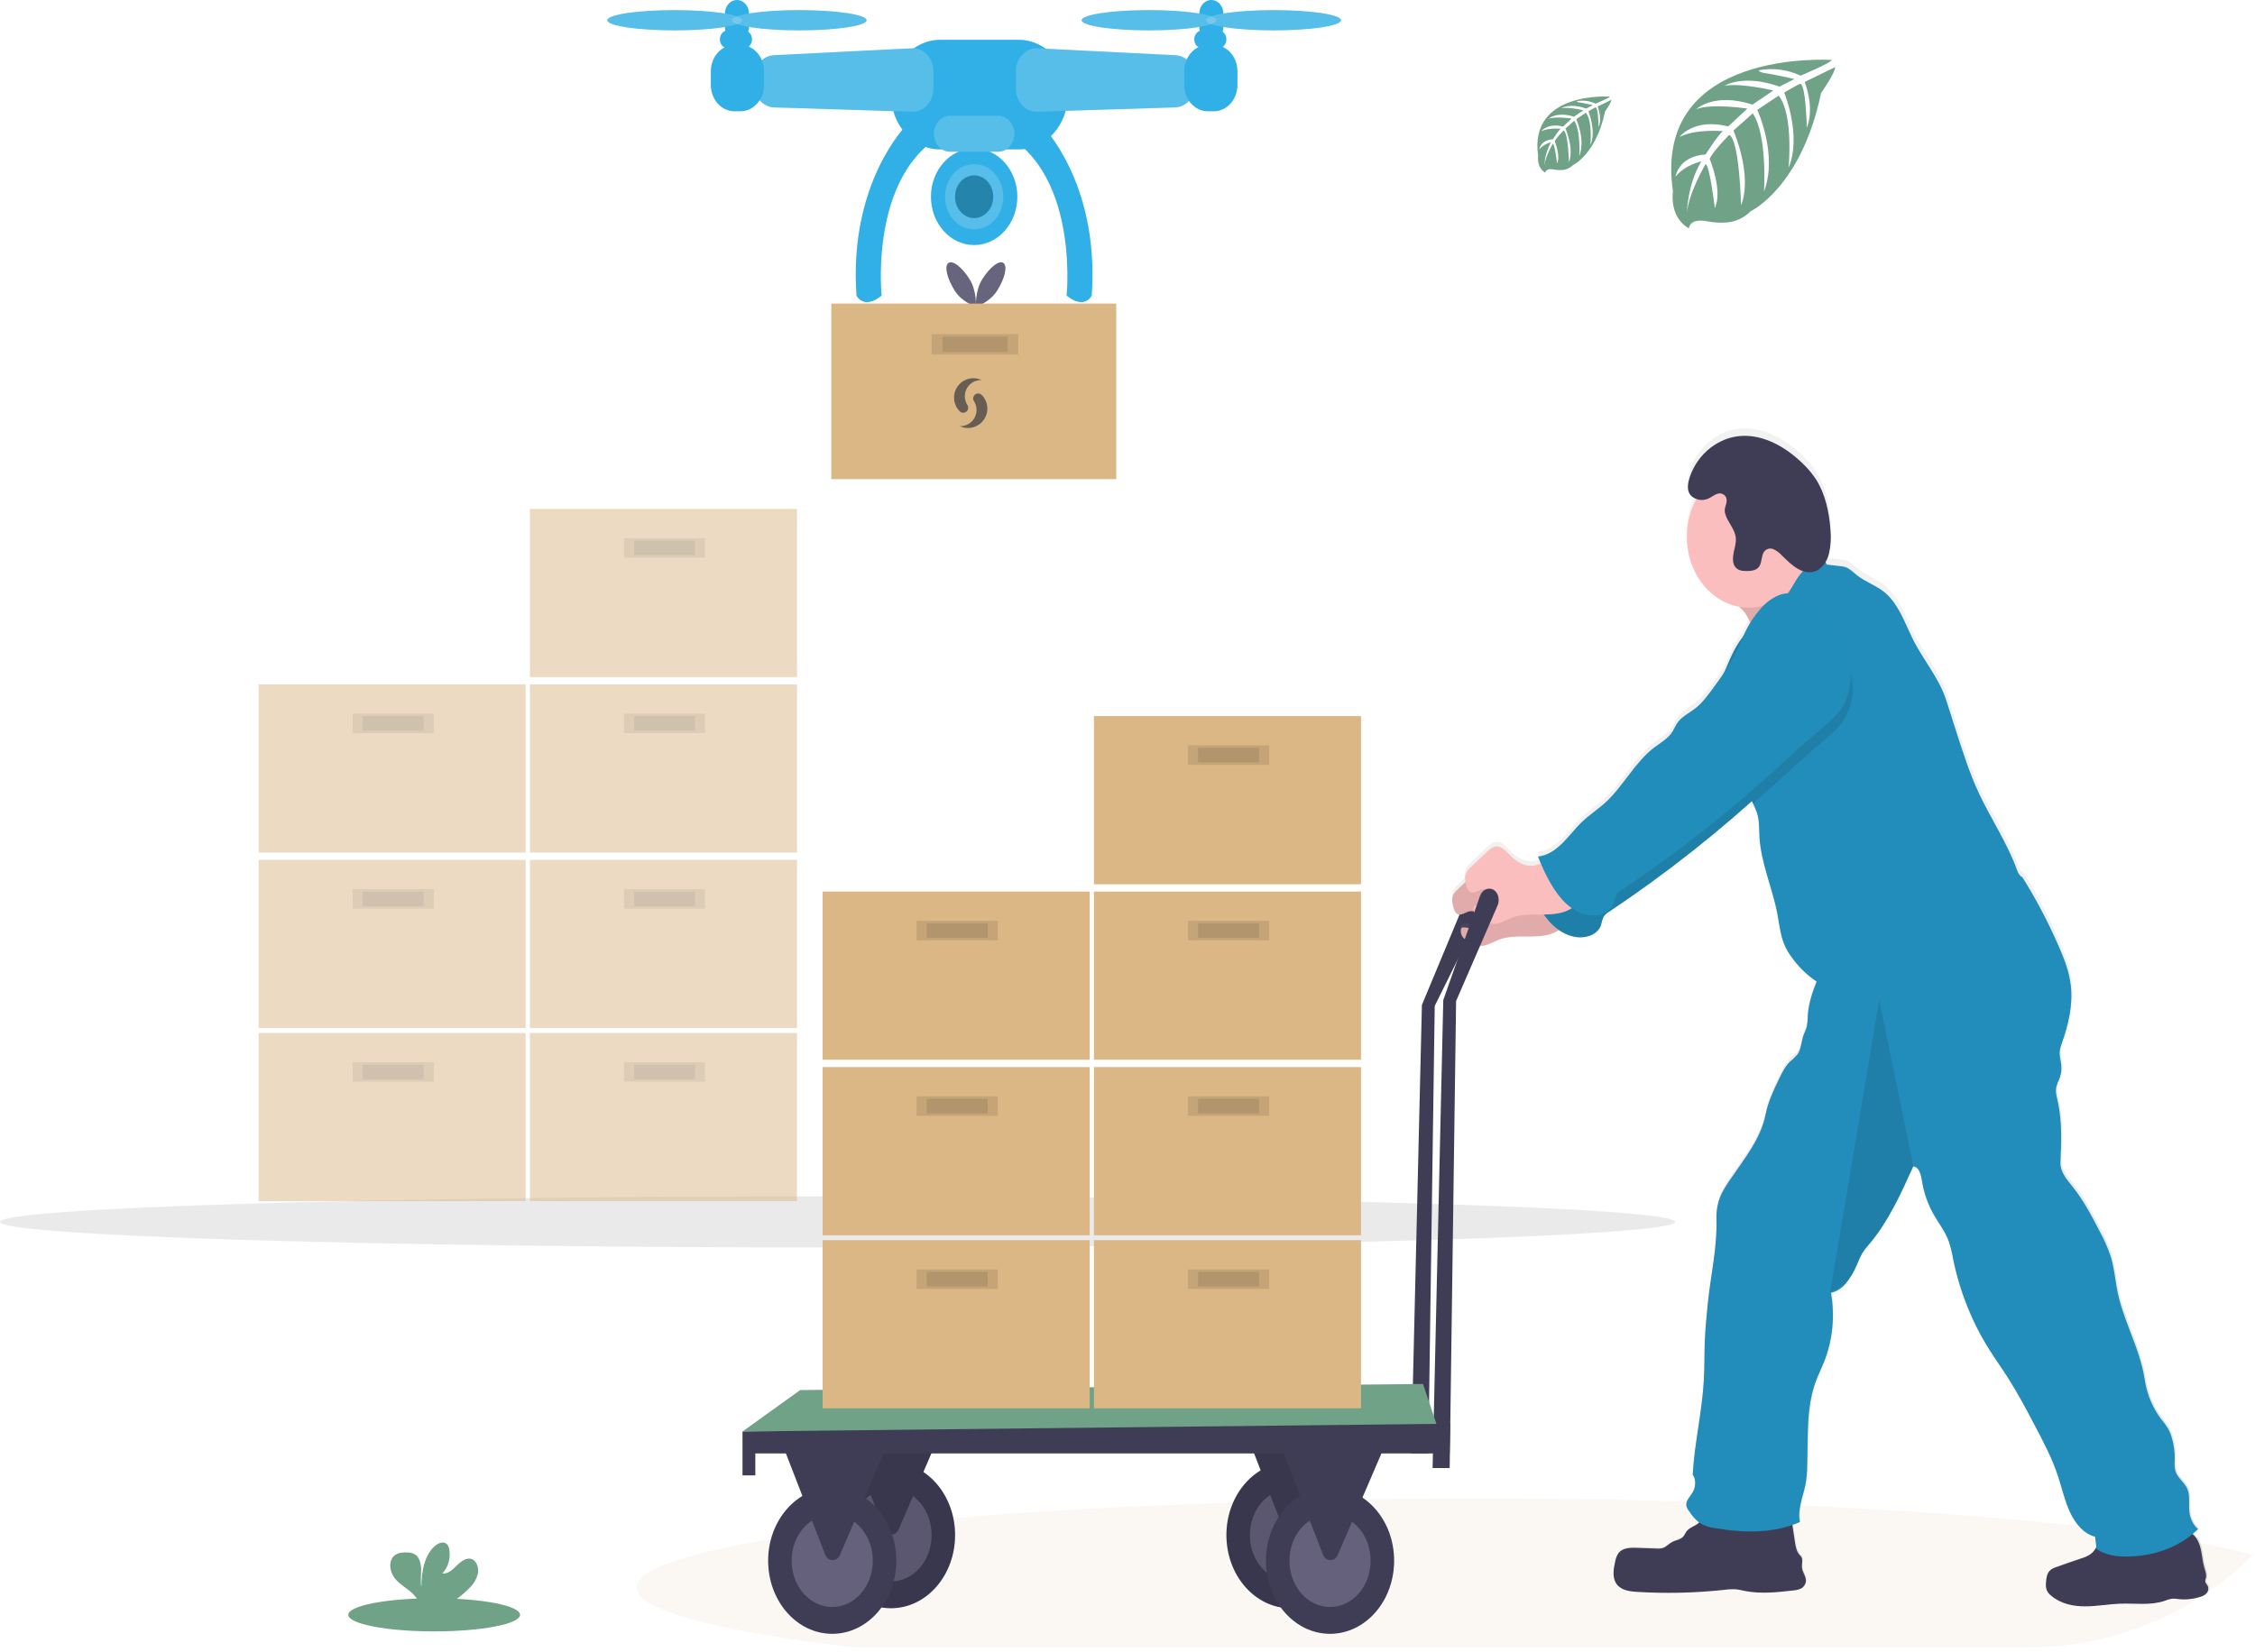 <svg width="453" height="332" viewBox="0 0 453 332" fill="none" xmlns="http://www.w3.org/2000/svg">
<path opacity="0.1" d="M168.258 250.67C261.177 250.67 336.503 248.367 336.503 245.526C336.503 242.686 261.177 240.383 168.258 240.383C75.339 240.383 0.013 242.686 0.013 245.526C0.013 248.367 75.339 250.67 168.258 250.67Z" fill="#303038"/>
<g opacity="0.7">
<path opacity="0.7" d="M105.595 207.565H51.946V241.363H105.595V207.565Z" fill="#DAB785"/>
<path opacity="0.1" d="M87.14 213.443H70.83V217.362H87.14V213.443Z" fill="black"/>
<path opacity="0.1" d="M85.101 213.933H72.869V216.872H85.101V213.933Z" fill="black"/>
<path opacity="0.7" d="M160.103 207.565H106.454V241.363H160.103V207.565Z" fill="#DAB785"/>
<path opacity="0.1" d="M141.648 213.443H125.338V217.362H141.648V213.443Z" fill="black"/>
<path opacity="0.1" d="M139.609 213.933H127.377V216.872H139.609V213.933Z" fill="black"/>
<path opacity="0.7" d="M105.595 172.788H51.946V206.586H105.595V172.788Z" fill="#DAB785"/>
<path opacity="0.1" d="M87.14 178.666H70.83V182.585H87.14V178.666Z" fill="black"/>
<path opacity="0.1" d="M85.101 179.156H72.869V182.095H85.101V179.156Z" fill="black"/>
<path opacity="0.7" d="M160.103 172.788H106.454V206.586H160.103V172.788Z" fill="#DAB785"/>
<path opacity="0.1" d="M141.648 178.666H125.338V182.585H141.648V178.666Z" fill="black"/>
<path opacity="0.1" d="M139.609 179.156H127.377V182.095H139.609V179.156Z" fill="black"/>
<path opacity="0.7" d="M105.595 137.521H51.946V171.319H105.595V137.521Z" fill="#DAB785"/>
<path opacity="0.1" d="M87.14 143.399H70.83V147.318H87.14V143.399Z" fill="black"/>
<path opacity="0.1" d="M85.101 143.889H72.869V146.828H85.101V143.889Z" fill="black"/>
<path opacity="0.7" d="M160.103 137.521H106.454V171.319H160.103V137.521Z" fill="#DAB785"/>
<path opacity="0.1" d="M141.648 143.399H125.338V147.318H141.648V143.399Z" fill="black"/>
<path opacity="0.1" d="M139.609 143.889H127.377V146.828H139.609V143.889Z" fill="black"/>
<path opacity="0.7" d="M160.103 102.254H106.454V136.052H160.103V102.254Z" fill="#DAB785"/>
<path opacity="0.1" d="M141.648 108.132H125.338V112.051H141.648V108.132Z" fill="black"/>
<path opacity="0.1" d="M139.609 108.622H127.377V111.561H139.609V108.622Z" fill="black"/>
</g>
<path d="M367.958 12.054C367.958 12.054 331.824 9.566 336.073 38.465C336.073 38.465 335.215 43.574 339.284 45.891C339.284 45.891 339.348 43.75 342.992 44.48C344.289 44.725 345.607 44.798 346.919 44.696C348.692 44.556 350.376 43.761 351.718 42.432C351.718 42.432 361.877 37.642 365.825 18.696C365.825 18.696 368.748 14.562 368.632 13.499L362.533 16.472C362.533 16.472 364.619 21.493 362.963 25.666C362.963 25.666 362.765 16.653 361.593 16.849C361.357 16.893 358.426 18.588 358.426 18.588C358.426 18.588 362.01 27.331 359.306 33.689C359.306 33.689 360.332 22.913 357.306 19.22L353.014 22.081C353.014 22.081 357.203 31.113 354.361 38.485C354.361 38.485 355.091 27.18 352.108 22.776L348.22 26.239C348.22 26.239 352.155 35.144 349.756 41.257C349.756 41.257 349.443 28.096 347.378 27.101C347.378 27.101 343.975 30.53 343.456 31.931C343.456 31.931 346.151 38.396 344.477 41.806C344.477 41.806 343.451 33.038 342.61 32.989C342.61 32.989 339.219 38.798 338.868 42.785C338.868 42.785 339.013 36.858 341.79 32.435C341.79 32.435 338.511 33.077 336.597 35.507C336.597 35.507 337.125 31.397 342.627 31.039C342.627 31.039 345.43 26.631 346.177 26.361C346.177 26.361 340.709 25.842 337.391 27.517C337.391 27.517 340.31 23.643 347.181 25.406L351.022 21.826C351.022 21.826 343.82 20.704 340.765 21.943C340.765 21.943 344.28 18.515 352.057 21.018L356.246 18.186C356.246 18.186 350.104 16.678 346.447 17.207C346.447 17.207 350.31 14.831 357.473 17.408L360.478 15.874C360.478 15.874 355.98 14.865 354.662 14.704C353.344 14.542 353.276 14.131 353.276 14.131C356.125 13.588 359.051 13.96 361.726 15.203C361.726 15.203 368.07 12.509 367.958 12.054Z" fill="#70A288"/>
<path d="M323.391 19.406C323.391 19.406 307.081 18.279 308.991 31.343C308.991 31.343 308.609 33.65 310.438 34.698C310.438 34.698 310.468 33.719 312.116 34.057C312.701 34.169 313.296 34.202 313.888 34.155C314.689 34.092 315.451 33.733 316.056 33.131C316.056 33.131 320.648 30.971 322.434 22.409C322.434 22.409 323.751 20.538 323.7 20.058L320.944 21.4C320.944 21.4 321.888 23.672 321.146 25.558C321.146 25.558 321.056 21.483 320.528 21.581C320.421 21.581 319.094 22.365 319.094 22.365C319.094 22.365 320.717 26.317 319.494 29.193C319.494 29.193 319.957 24.324 318.588 22.654L316.648 23.947C316.648 23.947 318.545 28.027 317.257 31.358C317.257 31.358 317.588 26.249 316.24 24.26L314.485 25.823C314.485 25.823 316.262 29.849 315.18 32.612C315.18 32.612 315.039 26.66 314.103 26.215C314.103 26.215 312.566 27.762 312.33 28.399C312.33 28.399 313.549 31.338 312.794 32.856C312.794 32.856 312.33 28.894 311.935 28.879C311.935 28.879 310.408 31.505 310.244 33.288C310.321 31.624 310.777 30.011 311.566 28.61C310.682 28.801 309.866 29.283 309.219 29.996C309.219 29.996 309.459 28.145 311.944 27.978C311.944 27.978 313.232 25.989 313.549 25.867C313.549 25.867 311.077 25.632 309.579 26.391C309.579 26.391 310.897 24.637 314.004 25.436L315.721 23.819C315.721 23.819 312.468 23.329 311.086 23.873C311.086 23.873 312.674 22.325 316.189 23.452L318.077 22.164C318.077 22.164 315.305 21.478 313.648 21.728C313.648 21.728 315.395 20.65 318.631 21.816L319.983 21.125C319.983 21.125 317.948 20.665 317.352 20.596C316.755 20.528 316.725 20.337 316.725 20.337C318.014 20.092 319.336 20.262 320.545 20.827C320.545 20.827 323.442 19.612 323.391 19.406Z" fill="#70A288"/>
<path d="M87.221 327.816C96.753 327.816 104.479 326.325 104.479 324.485C104.479 322.646 96.753 321.155 87.221 321.155C77.69 321.155 69.963 322.646 69.963 324.485C69.963 326.325 77.69 327.816 87.221 327.816Z" fill="#70A288"/>
<path d="M94.359 319.039C95.147 318.306 95.72 317.317 96.003 316.203C96.217 315.081 95.797 313.753 94.853 313.318C93.797 312.857 92.668 313.695 91.814 314.537C90.96 315.38 89.977 316.345 88.861 316.163C89.436 315.567 89.866 314.811 90.11 313.969C90.354 313.128 90.402 312.228 90.251 311.358C90.203 310.998 90.069 310.659 89.865 310.379C89.277 309.663 88.217 309.967 87.513 310.53C85.281 312.323 84.659 315.786 84.646 318.897C84.423 317.775 84.612 316.604 84.608 315.468C84.603 314.331 84.324 313.019 83.47 312.416C82.944 312.093 82.351 311.934 81.754 311.956C80.753 311.912 79.633 312.029 78.951 312.867C78.092 313.905 78.32 315.649 79.058 316.785C79.796 317.922 80.925 318.652 81.964 319.44C82.795 320.006 83.503 320.777 84.037 321.698C84.101 321.827 84.153 321.963 84.191 322.105H90.483C91.891 321.287 93.194 320.256 94.359 319.039Z" fill="#70A288"/>
<path d="M298.888 179.523C298.853 179.152 298.736 178.797 298.55 178.491C298.363 178.184 298.112 177.936 297.819 177.77C297.573 177.65 297.308 177.588 297.04 177.587C296.772 177.587 296.507 177.648 296.261 177.767C296.014 177.885 295.791 178.06 295.604 178.279C295.418 178.498 295.272 178.758 295.175 179.043L285.643 201.933L283.497 292.059H286.931L288.218 202.133L298.708 180.944C298.897 180.504 298.96 180.007 298.888 179.523Z" fill="#3F3D56"/>
<path opacity="0.1" d="M452.626 312.416C449.814 315.221 446.786 317.731 443.578 319.915C443.528 319.996 443.472 320.071 443.411 320.141C443.071 320.47 442.666 320.702 442.231 320.817C431.595 327.582 419.607 331.094 407.432 331.015H171.451C144.412 327.841 127.913 323.633 127.913 319.014C127.913 315.434 137.819 312.098 154.876 309.306C156.644 309.012 158.488 308.728 160.408 308.454C161.59 308.284 162.798 308.121 164.035 307.964L166.133 307.685C167.69 307.482 169.288 307.285 170.927 307.092H171.061L172.777 306.896C174.228 306.725 175.709 306.563 177.219 306.406L178.318 306.294L181.121 306.009C182.941 305.823 184.8 305.645 186.7 305.476C188.277 305.335 189.879 305.195 191.507 305.054C208.014 303.658 227.045 302.605 247.753 301.924L253.668 301.694L255.659 301.645L259.865 301.537L261.552 301.498L263.325 301.459L264.587 301.435L270.509 301.327L273.552 301.278H274.175C281.371 301.18 288.702 301.129 296.167 301.126C310.923 301.126 325.232 301.327 338.867 301.709C346.696 301.924 354.286 302.199 361.636 302.532H361.705C382.899 303.482 401.869 304.883 417.569 306.622L417.857 306.656C421.887 307.102 425.702 307.577 429.282 308.067C432.651 308.527 435.814 309.012 438.75 309.507C439.767 309.678 440.754 309.854 441.716 310.026L441.96 310.075C446.029 310.824 449.6 311.588 452.626 312.416Z" fill="#DAB785"/>
<path d="M443.578 319.915C443.528 319.996 443.472 320.071 443.411 320.141C443.071 320.47 442.666 320.702 442.231 320.817C441.363 321.094 440.47 321.259 439.57 321.306H439.299C438.785 321.326 438.27 321.306 437.759 321.248C437.385 321.186 437.007 321.158 436.63 321.164H436.578C436.029 321.252 435.49 321.405 434.969 321.62C433.807 321.983 432.611 322.177 431.406 322.198H430.977C429.63 322.198 428.265 322.144 426.913 322.154C426.694 322.154 426.484 322.154 426.256 322.154C423.938 322.222 421.634 322.644 419.316 322.688H418.573C416.303 322.624 413.981 322.071 412.174 320.503C411.81 320.228 411.514 319.85 411.316 319.406C411.162 318.937 411.11 318.433 411.166 317.936C411.209 317.05 411.359 316.085 411.942 315.487C412.309 315.166 412.73 314.935 413.179 314.807C413.964 314.518 414.754 314.238 415.539 313.959C416.325 313.68 417.222 313.381 418.067 313.097L418.23 313.038L418.702 312.877L419.007 312.759C419.376 312.624 419.731 312.44 420.063 312.21C420.501 311.894 420.872 311.471 421.149 310.971C421.196 310.883 421.247 310.79 421.29 310.697C421.333 310.604 421.29 310.545 421.26 310.467C421.187 309.854 421.131 309.227 421.037 308.63C419.829 308.31 418.728 307.599 417.865 306.582C417.124 305.744 416.5 304.781 416.015 303.727C414.947 301.434 414.397 298.873 413.599 296.438C412.376 292.735 410.595 289.316 408.801 285.927C407.161 282.802 405.513 279.667 403.65 276.713C402.41 274.754 401.075 272.888 399.848 270.924C396.375 265.443 393.884 259.234 392.517 252.653C392.308 251.391 392.011 250.149 391.629 248.94C390.89 246.883 389.538 245.208 388.491 243.327C387.365 241.3 386.594 239.042 386.221 236.68C386.006 235.338 385.646 233.888 384.474 233.741L384.349 234.021C381.92 239.409 379.427 244.895 375.765 249.293C375.18 249.94 374.644 250.643 374.165 251.394C373.78 252.123 373.436 252.879 373.134 253.657C372.555 255.055 371.786 256.339 370.855 257.463C370.579 257.783 370.277 258.073 369.954 258.33C369.525 258.686 369.048 258.959 368.542 259.139C368.343 259.208 368.139 259.26 367.933 259.295C367.933 259.354 367.954 259.408 367.958 259.467C367.963 259.525 367.984 259.594 367.993 259.658C368.624 263.577 368.354 267.615 367.207 271.379C367.177 271.497 367.143 271.609 367.104 271.727C366.927 272.275 366.734 272.814 366.525 273.343C366.001 274.641 365.379 275.885 364.89 277.203C364.808 277.428 364.727 277.654 364.654 277.879C362.937 283.125 363.366 288.983 363.143 294.621C363.123 295.854 362.995 297.081 362.761 298.285C362.469 299.642 362.001 301.043 361.744 302.443C361.509 303.494 361.49 304.592 361.688 305.652L361.585 305.696C361.126 305.892 360.658 306.068 360.19 306.235V306.308C360.357 307.405 360.52 308.503 360.688 309.595C360.829 310.535 360.997 311.554 361.572 312.22C361.729 312.367 361.872 312.531 362.001 312.71C362.34 313.317 362.04 314.121 362.104 314.841C362.199 315.86 363.023 316.727 362.894 317.741C362.836 318.044 362.714 318.326 362.539 318.563C362.364 318.8 362.141 318.985 361.89 319.102C361.678 319.211 361.456 319.292 361.229 319.342L361.087 319.377C360.829 319.43 360.572 319.46 360.314 319.489C357.117 319.852 353.876 320.214 350.709 319.597C350.082 319.474 349.46 319.313 348.825 319.254C348.022 319.213 347.218 319.251 346.421 319.367C340.545 320.002 334.636 320.133 328.743 319.759C327.211 319.661 325.451 319.377 324.64 317.883C323.966 316.643 324.21 315.042 324.55 313.626C324.647 313.106 324.822 312.608 325.069 312.157C325.097 312.108 325.128 312.062 325.163 312.019C325.953 310.898 327.438 310.829 328.717 310.873L332.897 311.015C333.309 311.053 333.723 311.017 334.125 310.908C334.803 310.682 335.318 310.065 335.953 309.717C336.752 309.281 337.756 309.227 338.331 308.483L338.404 308.375C338.505 308.217 338.6 308.054 338.687 307.885C338.687 307.851 338.726 307.817 338.747 307.783C338.763 307.752 338.78 307.723 338.799 307.694C339.327 306.901 340.25 306.636 341.001 306.132C341.114 306.056 341.222 305.969 341.322 305.872L341.408 305.784C340.6 305.126 339.894 304.316 339.322 303.389C339.102 303.118 338.939 302.793 338.846 302.439C338.794 302.173 338.811 301.895 338.898 301.64C338.916 301.578 338.939 301.517 338.966 301.459L338.988 301.41C339.28 300.754 339.88 300.161 340.211 299.49C340.223 299.469 340.234 299.446 340.241 299.421C340.696 298.442 340.786 296.923 340.112 296.135C340.456 289.684 342.009 283.399 342.353 276.929C342.49 274.367 342.434 271.795 342.537 269.224C342.64 266.652 342.88 264.159 343.134 261.637C343.7 255.871 345.074 250.224 344.881 244.434C344.864 243.894 344.884 243.354 344.941 242.818C344.939 242.779 344.939 242.739 344.941 242.7C345.078 241.514 345.402 240.365 345.898 239.311C346.52 238.118 347.225 236.985 348.005 235.921C350.645 232.003 353.816 228.084 354.756 223.264C355.241 220.776 356.314 218.498 357.383 216.26C358.014 214.927 358.671 213.561 359.679 212.581C360.225 212.149 360.733 211.657 361.194 211.112C361.898 210.073 361.924 208.638 362.34 207.404C362.555 206.762 362.885 206.174 363.048 205.513C363.048 205.444 363.078 205.381 363.091 205.312C363.186 204.645 363.237 203.97 363.242 203.294C363.242 203.098 363.267 202.907 363.289 202.716C363.539 200.78 364.032 198.894 364.752 197.118C364.842 196.892 364.928 196.662 365.014 196.437C363.034 195.118 361.287 193.389 359.864 191.338C359.381 190.674 358.962 189.953 358.615 189.187C357.731 187.184 357.529 184.901 357.113 182.707C356.117 177.476 353.838 172.548 353.52 167.199C353.426 165.568 353.52 163.883 353.022 162.34C352.885 161.923 352.723 161.517 352.537 161.126C352.46 160.959 352.387 160.793 352.31 160.636L352.224 160.45L352.005 159.96L351.653 160.273C342.873 168.12 333.654 175.306 324.056 181.786L323.232 182.345C322.803 182.581 322.429 182.93 322.142 183.363C322.107 183.427 322.077 183.491 322.047 183.554C321.85 184.02 321.798 184.534 321.618 185.024C321.232 186.146 320.24 186.861 319.227 187.194C317.395 187.732 315.451 187.446 313.798 186.395C313.588 186.273 313.369 186.146 313.18 186.004C312.678 186.321 312.149 186.579 311.601 186.773C309.884 187.341 308.086 187.316 306.309 187.311C304.532 187.306 302.716 187.311 301.034 187.978C299.909 188.413 298.819 189.133 297.652 189.202C297.517 189.212 297.383 189.212 297.248 189.202C296.583 189.115 295.935 188.898 295.334 188.56L294.982 188.379C294.8 188.281 294.622 188.171 294.45 188.051C294.262 187.919 294.088 187.763 293.931 187.586C293.703 187.325 293.538 187.003 293.45 186.65C293.392 186.395 293.392 186.127 293.45 185.871C293.467 185.757 293.518 185.653 293.596 185.577C293.672 185.526 293.76 185.5 293.849 185.504C294.341 185.498 294.833 185.545 295.317 185.646C295.601 185.69 295.888 185.709 296.175 185.7H296.33C296.583 185.669 296.828 185.579 297.049 185.436C297.271 185.292 297.464 185.099 297.617 184.867C297.665 184.795 297.702 184.716 297.729 184.632C297.781 184.494 297.807 184.346 297.806 184.196C297.809 184.159 297.809 184.121 297.806 184.083C297.626 183.99 297.446 183.897 297.274 183.785C297.184 183.731 297.098 183.672 297.012 183.613L296.961 183.574C296.807 183.454 296.663 183.318 296.532 183.167C296.448 183.073 296.375 182.968 296.313 182.854C296.199 182.677 296.113 182.478 296.059 182.266C295.706 182.182 295.34 182.194 294.991 182.3C294.523 182.447 294.051 182.761 293.587 182.869C293.353 182.936 293.107 182.924 292.879 182.834C292.21 182.56 291.974 181.629 291.832 180.831C291.806 180.679 291.776 180.522 291.755 180.366C291.705 180.065 291.705 179.756 291.755 179.455C291.962 178.77 292.358 178.181 292.883 177.775L294.291 176.428L294.394 176.33C294.394 176.197 294.347 176.065 294.33 175.933C294.28 175.63 294.28 175.32 294.33 175.017C294.537 174.334 294.933 173.746 295.459 173.342L298.575 170.349C299.158 169.791 299.793 169.203 300.553 169.144C301.682 169.056 302.583 170.124 303.429 170.981C304.493 172.058 305.785 172.94 307.206 173.048C307.882 173.083 308.559 172.977 309.201 172.734L309.566 172.597C309.489 172.416 309.412 172.235 309.339 172.053C309.214 171.755 309.09 171.451 308.97 171.147C310.798 171.015 312.459 169.869 313.845 168.497C315.232 167.126 316.421 165.505 317.82 164.158C319.33 162.688 321.064 161.596 322.597 160.18C326.159 156.884 328.524 152.039 332.335 149.135C333.657 148.121 335.185 147.313 336.086 145.804C336.365 145.314 336.576 144.824 336.863 144.335C337.777 142.865 339.344 142.189 340.636 141.17C341.928 140.152 343.052 138.658 344.104 137.222C344.851 136.199 345.602 135.175 346.314 134.122C346.971 132.726 347.524 131.266 348.211 129.89C348.794 128.727 349.474 127.631 350.241 126.618C350.417 126.226 350.597 125.834 350.791 125.452C350.984 125.07 351.125 124.81 351.306 124.472C351.43 124.252 351.559 124.041 351.692 123.826C351.301 123.037 350.928 122.356 350.752 122.058L350.666 121.925C350.287 121.465 349.883 121.033 349.456 120.632C349.007 120.555 348.563 120.447 348.125 120.309C345.476 119.48 343.14 117.681 341.475 115.187C339.811 112.694 338.911 109.645 338.915 106.511C338.913 106.496 338.913 106.481 338.915 106.467C338.916 104.222 339.384 102.009 340.28 100.011C340.46 99.609 340.653 99.222 340.863 98.845C340.667 98.774 340.476 98.686 340.292 98.581C339.979 98.404 339.706 98.148 339.494 97.831C339.319 97.549 339.206 97.223 339.164 96.881C339.091 96.073 339.197 95.258 339.473 94.51C339.59 94.15 339.723 93.797 339.872 93.452C339.883 93.432 339.894 93.411 339.902 93.388C341.82 88.98 345.911 86.271 349.997 86.08C354.404 85.879 358.696 88.24 362.173 91.62C363.21 92.592 364.139 93.705 364.937 94.936C366.752 97.816 367.572 101.5 367.812 105.149C367.903 106.278 367.885 107.414 367.761 108.539C367.716 108.939 367.644 109.335 367.546 109.724C367.491 109.954 367.418 110.184 367.34 110.415C367.263 110.645 367.216 110.748 367.147 110.904V110.929C367.083 111.086 367.01 111.233 366.937 111.38L366.898 111.443L366.842 111.546C366.877 111.639 366.915 111.737 366.954 111.83C366.993 111.923 367.027 112.011 367.07 112.1H367.121C367.98 112.178 368.774 112.315 369.649 112.393C370.061 112.416 370.47 112.488 370.868 112.609C371.727 112.903 372.375 113.618 373.096 114.196C374.881 115.636 377.079 116.307 378.834 117.796C381.409 119.991 382.697 123.615 384.259 126.863C386.319 131.212 389.676 134.915 391.156 139.569C391.826 141.681 392.498 143.791 393.174 145.897C394.491 150.026 395.809 154.175 397.599 158.069C400.088 163.487 403.457 168.355 405.453 174.047C405.651 174.617 406.023 175.087 406.5 175.37C409.22 179.752 411.638 184.369 413.732 189.178C414.835 191.72 415.878 194.36 416.2 197.176C416.451 199.684 416.269 202.223 415.664 204.651C415.321 206.093 414.901 207.51 414.406 208.893C414.213 209.377 414.069 209.885 413.977 210.406C413.977 210.46 413.977 210.514 413.977 210.568C413.891 211.508 414.204 212.439 414.29 213.38C414.362 214.137 414.287 214.902 414.071 215.623C414.037 215.736 413.998 215.848 413.96 215.961C413.693 216.534 413.468 217.13 413.286 217.744C413.27 217.818 413.259 217.893 413.251 217.969C413.11 219.032 413.479 220.105 413.681 221.168C414.436 225.008 414.299 229.005 414.11 232.923C414.011 234.883 415.397 236.455 416.556 237.9C418.702 240.609 420.38 243.778 421.998 246.932C422.881 248.534 423.625 250.23 424.217 251.997C424.831 254.015 425.076 256.151 425.415 258.242C426.509 264.708 430.085 270.419 431.055 276.899C431.504 279.867 432.651 282.64 434.372 284.923C434.891 285.534 435.369 286.189 435.801 286.882C436.1 287.434 436.338 288.026 436.51 288.645C436.932 290.086 437.131 291.599 437.098 293.117C437.03 293.844 437.066 294.579 437.205 295.292C437.608 296.796 439.05 297.624 439.647 299.039C440.244 300.455 439.832 302.267 440.076 303.874C440.268 305.169 440.881 306.334 441.793 307.136C441.45 307.479 441.089 307.792 440.72 308.116C441.062 308.418 441.361 308.778 441.608 309.183C441.777 309.455 441.921 309.745 442.038 310.05C442.604 311.554 442.621 313.342 443.085 314.949C443.282 315.615 443.561 316.32 443.39 316.996C443.316 317.19 443.267 317.394 443.244 317.603C443.244 318.044 443.647 318.333 443.802 318.735C443.858 318.937 443.867 319.152 443.828 319.359C443.789 319.566 443.703 319.758 443.578 319.915Z" fill="url(#paint0_linear)"/>
<path d="M352.743 128.886C355.37 128.078 357.709 126.388 360.001 124.717L367.988 118.913C365.821 118.717 363.95 116.954 362.838 114.818C361.726 112.682 361.267 110.199 360.89 107.76C357.456 109.288 354.482 111.879 351.709 114.617C350.61 115.7 348.276 117.336 347.936 119.026C347.597 120.716 349.761 122.087 350.597 123.218C350.885 123.596 353.593 128.616 352.743 128.886Z" fill="#FBBEBE"/>
<path opacity="0.1" d="M352.743 128.886C355.37 128.078 357.709 126.388 360.001 124.717L367.988 118.913C365.821 118.717 363.95 116.954 362.838 114.818C361.726 112.682 361.267 110.199 360.89 107.76C357.456 109.288 354.482 111.879 351.709 114.617C350.61 115.7 348.276 117.336 347.936 119.026C347.597 120.716 349.761 122.087 350.597 123.218C350.885 123.596 353.593 128.616 352.743 128.886Z" fill="black"/>
<path d="M309.098 176.829C307.691 177.652 306.193 178.495 304.618 178.377C303.201 178.274 301.909 177.397 300.845 176.325C299.987 175.472 299.102 174.41 297.974 174.498C297.218 174.556 296.583 175.139 295.999 175.693L292.888 178.666C292.364 179.068 291.968 179.652 291.759 180.331C291.698 180.793 291.722 181.263 291.832 181.713C291.974 182.506 292.21 183.432 292.879 183.701C293.549 183.971 294.278 183.393 294.987 183.172C295.419 183.046 295.874 183.056 296.302 183.2C296.73 183.344 297.116 183.617 297.42 183.99C297.673 184.274 297.826 184.654 297.849 185.058C297.849 185.945 296.991 186.528 296.201 186.572C295.411 186.616 294.656 186.322 293.875 186.376C293.828 186.369 293.78 186.373 293.734 186.388C293.688 186.402 293.646 186.427 293.608 186.461C293.571 186.495 293.54 186.537 293.518 186.584C293.495 186.632 293.481 186.684 293.476 186.738C293.427 187.048 293.448 187.366 293.536 187.664C293.623 187.962 293.775 188.23 293.978 188.443C294.386 188.868 294.861 189.2 295.377 189.423C295.977 189.761 296.625 189.977 297.291 190.059C298.609 190.157 299.819 189.325 301.068 188.84C302.751 188.193 304.562 188.173 306.339 188.178C308.116 188.183 309.918 188.213 311.622 187.644C313.326 187.076 314.944 185.817 315.609 183.941C315.688 183.766 315.714 183.567 315.682 183.373C315.616 183.167 315.488 182.994 315.322 182.883C312.927 180.86 311.957 178.402 309.262 176.947L309.098 176.829Z" fill="#FBBEBE"/>
<path opacity="0.1" d="M309.098 176.829C307.691 177.652 306.193 178.495 304.618 178.377C303.201 178.274 301.909 177.397 300.845 176.325C299.987 175.472 299.102 174.41 297.974 174.498C297.218 174.556 296.583 175.139 295.999 175.693L292.888 178.666C292.364 179.068 291.968 179.652 291.759 180.331C291.698 180.793 291.722 181.263 291.832 181.713C291.974 182.506 292.21 183.432 292.879 183.701C293.549 183.971 294.278 183.393 294.987 183.172C295.419 183.046 295.874 183.056 296.302 183.2C296.73 183.344 297.116 183.617 297.42 183.99C297.673 184.274 297.826 184.654 297.849 185.058C297.849 185.945 296.991 186.528 296.201 186.572C295.411 186.616 294.656 186.322 293.875 186.376C293.828 186.369 293.78 186.373 293.734 186.388C293.688 186.402 293.646 186.427 293.608 186.461C293.571 186.495 293.54 186.537 293.518 186.584C293.495 186.632 293.481 186.684 293.476 186.738C293.427 187.048 293.448 187.366 293.536 187.664C293.623 187.962 293.775 188.23 293.978 188.443C294.386 188.868 294.861 189.2 295.377 189.423C295.977 189.761 296.625 189.977 297.291 190.059C298.609 190.157 299.819 189.325 301.068 188.84C302.751 188.193 304.562 188.173 306.339 188.178C308.116 188.183 309.918 188.213 311.622 187.644C313.326 187.076 314.944 185.817 315.609 183.941C315.688 183.766 315.714 183.567 315.682 183.373C315.616 183.167 315.488 182.994 315.322 182.883C312.927 180.86 311.957 178.402 309.262 176.947L309.098 176.829Z" fill="black"/>
<path d="M359.357 124.59C358.691 124.099 357.936 123.79 357.148 123.686C356.361 123.581 355.563 123.684 354.816 123.987C353.321 124.602 351.979 125.623 350.906 126.961C349.835 128.207 348.908 129.605 348.147 131.119C347.417 132.589 346.859 134.127 346.129 135.591C344.842 138.212 343.159 140.524 341.468 142.816C340.417 144.242 339.352 145.687 338.005 146.735C336.657 147.783 335.151 148.425 334.236 149.879C333.949 150.34 333.743 150.859 333.46 151.324C332.563 152.823 331.039 153.626 329.713 154.631C325.91 157.521 323.545 162.331 319.991 165.607C318.459 167.018 316.73 168.125 315.223 169.565C313.82 170.902 312.648 172.504 311.249 173.876C309.85 175.247 308.206 176.379 306.382 176.506C307.601 179.607 309.056 182.648 311.146 185.063C313.236 187.478 316.369 189.021 319.223 188.076C320.236 187.742 321.228 187.037 321.614 185.92C321.735 185.346 321.905 184.787 322.12 184.25C322.407 183.819 322.779 183.472 323.206 183.236C334.664 175.603 345.585 166.968 355.872 157.408C358.632 154.841 361.37 152.544 364.203 150.061C365.219 149.238 366.158 148.3 367.006 147.259C368.187 145.649 368.925 143.676 369.126 141.589C369.328 139.501 368.984 137.393 368.139 135.528C367.379 134.101 366.509 132.755 365.538 131.506C363.771 128.882 361.691 126.554 359.357 124.59Z" fill="#218DBB"/>
<path opacity="0.1" d="M359.357 124.59C358.691 124.099 357.936 123.79 357.148 123.686C356.361 123.581 355.563 123.684 354.816 123.987C353.321 124.602 351.979 125.623 350.906 126.961C349.835 128.207 348.908 129.605 348.147 131.119C347.417 132.589 346.859 134.127 346.129 135.591C344.842 138.212 343.159 140.524 341.468 142.816C340.417 144.242 339.352 145.687 338.005 146.735C336.657 147.783 335.151 148.425 334.236 149.879C333.949 150.34 333.743 150.859 333.46 151.324C332.563 152.823 331.039 153.626 329.713 154.631C325.91 157.521 323.545 162.331 319.991 165.607C318.459 167.018 316.73 168.125 315.223 169.565C313.82 170.902 312.648 172.504 311.249 173.876C309.85 175.247 308.206 176.379 306.382 176.506C307.601 179.607 309.056 182.648 311.146 185.063C313.236 187.478 316.369 189.021 319.223 188.076C320.236 187.742 321.228 187.037 321.614 185.92C321.735 185.346 321.905 184.787 322.12 184.25C322.407 183.819 322.779 183.472 323.206 183.236C334.664 175.603 345.585 166.968 355.872 157.408C358.632 154.841 361.37 152.544 364.203 150.061C365.219 149.238 366.158 148.3 367.006 147.259C368.187 145.649 368.925 143.676 369.126 141.589C369.328 139.501 368.984 137.393 368.139 135.528C367.379 134.101 366.509 132.755 365.538 131.506C363.771 128.882 361.691 126.554 359.357 124.59Z" fill="black"/>
<path d="M340.915 306.298C340.164 306.788 339.241 307.063 338.713 307.856C338.541 308.111 338.425 308.41 338.241 308.654C337.67 309.419 336.657 309.453 335.863 309.889C335.228 310.232 334.713 310.868 334.039 311.069C333.636 311.179 333.22 311.215 332.807 311.177L328.635 311.035C327.314 310.991 325.764 311.069 324.996 312.299C324.746 312.749 324.569 313.247 324.472 313.768C324.15 315.174 323.889 316.766 324.562 318C325.369 319.47 327.138 319.768 328.661 319.866C334.547 320.238 340.449 320.107 346.318 319.475C347.112 319.359 347.914 319.321 348.713 319.362C349.348 319.421 349.971 319.582 350.597 319.705C353.761 320.317 356.997 319.959 360.19 319.597C360.73 319.567 361.261 319.438 361.765 319.215C362.016 319.098 362.238 318.914 362.412 318.677C362.586 318.441 362.707 318.16 362.765 317.858C362.898 316.849 362.07 315.992 361.98 314.978C361.915 314.263 362.216 313.464 361.872 312.857C361.744 312.678 361.6 312.514 361.443 312.367C360.868 311.686 360.701 310.692 360.559 309.761L359.808 304.731C359.787 304.376 359.66 304.041 359.447 303.781C359.29 303.651 359.107 303.565 358.915 303.531C355.645 302.688 352.293 303.457 349.044 303.928C347.372 304.207 345.68 304.304 343.992 304.217C343.262 304.163 342.979 304.065 342.434 304.609C341.889 305.152 341.597 305.843 340.915 306.298Z" fill="#3F3D56"/>
<path d="M419.891 312.353C419.317 312.719 418.702 312.994 418.063 313.171C416.377 313.732 414.695 314.318 413.015 314.929C412.568 315.055 412.149 315.285 411.784 315.605C411.2 316.193 411.05 317.153 411.007 318.054C410.951 318.551 411.003 319.055 411.157 319.524C411.358 319.963 411.653 320.337 412.015 320.611C413.938 322.271 416.449 322.786 418.861 322.786C421.273 322.786 423.668 322.32 426.08 322.247C428.994 322.159 431.986 322.629 434.788 321.698C435.323 321.473 435.879 321.318 436.445 321.238C436.821 321.231 437.197 321.259 437.57 321.321C439.073 321.491 440.59 321.333 442.042 320.856C442.479 320.745 442.885 320.515 443.226 320.185C443.395 320.018 443.516 319.797 443.573 319.55C443.629 319.304 443.619 319.043 443.544 318.803C443.39 318.407 442.995 318.118 442.99 317.682C443.011 317.472 443.058 317.268 443.132 317.074C443.308 316.403 443.025 315.703 442.827 315.042C442.274 313.151 442.364 310.976 441.372 309.335C440.381 307.694 438.561 307.018 436.831 306.759C435.426 306.532 433.996 306.579 432.604 306.896C431.037 307.278 429.574 308.076 428.037 308.586C426.254 309.171 424.391 309.372 422.543 309.179C421.316 309.061 421.737 309.281 421.32 310.457C421.025 311.241 420.526 311.903 419.891 312.353Z" fill="#3F3D56"/>
<path d="M351.31 122.092C358.184 122.092 363.757 115.732 363.757 107.887C363.757 100.042 358.184 93.682 351.31 93.682C344.436 93.682 338.863 100.042 338.863 107.887C338.863 115.732 344.436 122.092 351.31 122.092Z" fill="#FBBEBE"/>
<path d="M441.544 307.273C437.681 311.059 432.466 312.715 427.381 312.774C425.235 312.798 423.007 312.534 421.179 311.265C421.05 310.462 420.998 309.595 420.87 308.792C418.651 308.263 416.93 306.2 415.857 303.918C414.784 301.635 414.239 299.098 413.44 296.678C412.221 292.995 410.436 289.6 408.65 286.23C407.011 283.125 405.367 280.01 403.5 277.076C402.264 275.116 400.925 273.275 399.702 271.32C396.236 265.88 393.749 259.711 392.384 253.168C392.175 251.913 391.878 250.679 391.495 249.479C390.757 247.432 389.405 245.766 388.362 243.9C387.238 241.886 386.466 239.642 386.092 237.293C385.882 235.96 385.521 234.52 384.349 234.383C381.886 239.845 379.375 245.394 375.65 249.837C375.064 250.478 374.528 251.176 374.049 251.923C373.664 252.649 373.32 253.402 373.019 254.177C372.441 255.567 371.673 256.843 370.744 257.958C369.965 258.909 368.939 259.548 367.817 259.78C368.644 264.487 368.152 269.371 366.409 273.74C365.89 275.033 365.267 276.268 364.778 277.575C362.778 282.963 363.242 289.042 363.031 294.886C363.013 296.11 362.886 297.329 362.654 298.525C362.134 300.915 361.061 303.457 361.581 305.848C356.198 308.194 350.22 308.047 344.52 307.058C343.405 306.941 342.323 306.566 341.34 305.956C340.531 305.302 339.826 304.497 339.254 303.575C339.033 303.306 338.87 302.983 338.777 302.63C338.554 301.513 339.636 300.67 340.138 299.691C340.64 298.711 340.73 297.158 340.039 296.355C340.383 289.943 341.936 283.683 342.28 277.252C342.417 274.705 342.361 272.148 342.464 269.596C342.567 267.044 342.808 264.561 343.056 262.053C343.623 256.327 344.996 250.714 344.803 244.958C344.744 243.187 345.102 241.43 345.838 239.869C346.458 238.683 347.161 237.556 347.941 236.499C350.576 232.615 353.743 228.721 354.683 223.925C355.168 221.452 356.241 219.189 357.306 216.965C357.937 215.638 358.593 214.281 359.598 213.306C360.144 212.875 360.652 212.382 361.113 211.837C361.817 210.803 361.842 209.388 362.259 208.153C362.473 207.516 362.804 206.929 362.963 206.272C363.093 205.547 363.158 204.808 363.156 204.068C363.293 201.697 364.091 199.405 364.933 197.235C362.954 195.928 361.207 194.21 359.782 192.17C359.303 191.508 358.886 190.791 358.538 190.03C357.653 188.041 357.452 185.773 357.035 183.594C356.044 178.392 353.765 173.498 353.447 168.184C353.353 166.563 353.447 164.887 352.954 163.354C352.726 162.705 352.459 162.075 352.155 161.468C351.856 160.872 351.628 160.233 351.477 159.568C351.203 158.123 351.58 156.629 351.477 155.16C351.374 153.862 350.889 152.647 350.649 151.378C350.404 149.728 350.362 148.046 350.524 146.382C350.632 144.423 351.005 142.4 350.859 140.465C350.623 137.263 350.98 134.041 351.908 131.008C352.836 127.974 354.314 125.198 356.246 122.861L356.344 122.748C357.164 121.769 358.061 120.902 358.799 119.863C359.804 118.472 360.516 116.836 361.576 115.484C362.04 114.882 362.563 114.343 363.023 113.736C363.444 113.099 363.91 112.502 364.418 111.953C364.674 111.681 364.985 111.485 365.323 111.381C365.661 111.278 366.016 111.271 366.357 111.36C366.444 112.09 366.644 112.797 366.95 113.447C367.843 113.525 368.637 113.667 369.525 113.745C369.937 113.768 370.345 113.84 370.744 113.961C371.581 114.25 372.25 114.941 372.967 115.533C374.753 116.968 376.946 117.635 378.701 119.114C381.276 121.293 382.564 124.894 384.118 128.122C386.173 132.447 389.525 136.125 390.985 140.749L392.998 147.038C394.315 151.143 395.633 155.262 397.418 159.132C399.903 164.52 403.268 169.374 405.264 175.012C405.464 175.577 405.833 176.043 406.307 176.325C409.025 180.674 411.44 185.26 413.53 190.04C414.633 192.567 415.676 195.193 415.994 197.989C416.462 201.942 415.518 205.939 414.204 209.632C413.992 210.161 413.847 210.722 413.775 211.298C413.689 212.233 414.003 213.154 414.088 214.09C414.171 214.964 414.057 215.847 413.758 216.656C413.491 217.225 413.266 217.818 413.084 218.43C412.852 219.556 413.264 220.702 413.487 221.829C414.243 225.645 414.105 229.598 413.917 233.506C413.818 235.466 415.204 237.018 416.359 238.453C418.505 241.143 420.179 244.287 421.797 247.427C422.676 249.019 423.418 250.706 424.011 252.462C424.625 254.466 424.87 256.587 425.209 258.668C426.299 265.09 429.87 270.767 430.84 277.208C431.289 280.159 432.435 282.914 434.153 285.177C434.671 285.79 435.149 286.444 435.582 287.137C435.879 287.686 436.115 288.275 436.286 288.89C436.708 290.32 436.907 291.824 436.874 293.333C436.806 294.055 436.843 294.784 436.982 295.493C437.385 296.987 438.827 297.81 439.419 299.216C440.012 300.621 439.604 302.424 439.849 304.021C440.034 305.31 440.639 306.472 441.544 307.273Z" fill="#228DBB"/>
<path d="M311.674 172.421C310.266 173.244 308.768 174.086 307.193 173.969C305.777 173.866 304.485 172.989 303.42 171.916C302.562 171.064 301.678 170.001 300.549 170.089C299.794 170.148 299.158 170.731 298.575 171.284L295.463 174.258C294.939 174.659 294.543 175.244 294.334 175.923C294.273 176.384 294.298 176.855 294.407 177.304C294.549 178.098 294.785 179.024 295.454 179.293C296.124 179.562 296.854 178.984 297.562 178.764C297.994 178.638 298.449 178.647 298.877 178.791C299.305 178.935 299.692 179.208 299.995 179.582C300.248 179.866 300.401 180.246 300.424 180.65C300.424 181.536 299.566 182.119 298.776 182.163C297.987 182.207 297.231 181.914 296.45 181.967C296.403 181.961 296.355 181.965 296.309 181.979C296.264 181.994 296.221 182.019 296.184 182.053C296.146 182.086 296.115 182.128 296.093 182.176C296.07 182.224 296.056 182.276 296.051 182.33C296.002 182.639 296.023 182.958 296.111 183.256C296.199 183.553 296.351 183.821 296.553 184.034C296.961 184.459 297.436 184.792 297.952 185.014C298.553 185.353 299.201 185.568 299.867 185.651C301.184 185.749 302.394 184.916 303.643 184.431C305.326 183.785 307.137 183.765 308.914 183.77C310.691 183.775 312.493 183.804 314.197 183.236C315.901 182.668 317.519 181.409 318.185 179.533C318.263 179.358 318.289 179.158 318.258 178.965C318.191 178.758 318.064 178.585 317.897 178.475C315.502 176.452 314.532 173.993 311.837 172.538L311.674 172.421Z" fill="#FBBEBE"/>
<path d="M345.254 99.159C344.511 99.296 343.88 99.869 343.177 100.187C342.704 100.397 342.198 100.489 341.692 100.459C341.186 100.428 340.691 100.276 340.241 100.011C339.927 99.837 339.652 99.582 339.438 99.266C338.863 98.355 339.065 97.033 339.417 95.965C341.082 90.915 345.529 87.79 349.932 87.589C354.336 87.388 358.619 89.734 362.091 93.09C363.124 94.058 364.051 95.165 364.851 96.386C366.662 99.252 367.482 102.911 367.722 106.535C367.866 108.056 367.777 109.594 367.46 111.081C367.308 111.803 367.03 112.483 366.642 113.08C366.254 113.676 365.764 114.178 365.203 114.554C363.975 115.269 362.503 115.043 361.263 114.358C360.023 113.672 358.958 112.589 357.894 111.556C357.412 111.025 356.841 110.61 356.216 110.336C355.904 110.209 355.567 110.188 355.244 110.275C354.922 110.362 354.629 110.553 354.4 110.826C353.825 111.615 353.971 112.908 353.447 113.765C352.924 114.622 351.833 114.745 350.915 114.745C349.997 114.745 349.065 114.656 348.516 113.824C348.014 113.069 348.087 111.967 348.275 111.017C348.464 110.067 348.786 109.126 348.705 108.152C348.529 106.192 347.026 104.987 346.559 103.185C346.254 102.004 346.923 101.505 346.855 100.437C346.803 99.496 345.919 99.036 345.254 99.159Z" fill="#3F3D56"/>
<path opacity="0.1" d="M384.358 234.261V234.383C381.894 239.845 379.384 245.394 375.658 249.837C375.073 250.478 374.537 251.176 374.057 251.924C373.673 252.649 373.329 253.402 373.027 254.177C372.449 255.567 371.681 256.843 370.752 257.958L367.645 259.731L377.517 200.953L384.358 234.261Z" fill="black"/>
<path opacity="0.1" d="M370.01 145.3C369.162 146.34 368.223 147.279 367.207 148.101C364.375 150.55 361.628 152.862 358.877 155.449C356.659 157.509 354.41 159.527 352.13 161.503C351.83 160.907 351.602 160.267 351.452 159.602C351.177 158.157 351.555 156.663 351.452 155.194C351.349 153.896 350.864 152.681 350.623 151.412C350.378 149.762 350.336 148.08 350.499 146.416C350.606 144.457 350.979 142.434 350.834 140.499C350.596 137.29 350.955 134.06 351.888 131.02C352.821 127.98 354.306 125.2 356.246 122.861L356.344 122.748C356.806 122.442 357.295 122.192 357.804 122.004C358.552 121.704 359.351 121.605 360.138 121.714C360.925 121.822 361.68 122.136 362.345 122.631C364.678 124.595 366.759 126.923 368.525 129.547C369.496 130.796 370.366 132.142 371.126 133.568C371.974 135.432 372.32 137.539 372.122 139.626C371.923 141.714 371.189 143.687 370.01 145.3Z" fill="black"/>
<path d="M361.932 120.182C361.267 119.691 360.511 119.382 359.723 119.277C358.936 119.173 358.138 119.276 357.392 119.579C355.896 120.194 354.554 121.214 353.482 122.552C352.41 123.799 351.483 125.196 350.722 126.711C349.992 128.18 349.434 129.718 348.705 131.183C347.417 133.803 345.735 136.115 344.044 138.408C342.992 139.833 341.928 141.278 340.58 142.326C339.232 143.375 337.726 144.016 336.812 145.471C336.524 145.931 336.318 146.451 336.035 146.916C335.138 148.415 333.614 149.218 332.288 150.222C328.485 153.112 326.12 157.922 322.567 161.199C321.034 162.61 319.305 163.717 317.798 165.157C316.395 166.494 315.223 168.096 313.824 169.467C312.425 170.839 310.781 171.97 308.957 172.098C310.176 175.198 311.631 178.24 313.721 180.655C315.811 183.07 318.944 184.612 321.798 183.667C322.811 183.334 323.803 182.629 324.189 181.512C324.311 180.938 324.48 180.379 324.695 179.842C324.982 179.411 325.354 179.063 325.781 178.828C337.239 171.195 348.16 162.56 358.447 153C361.207 150.433 363.945 148.136 366.778 145.652C367.794 144.83 368.733 143.891 369.581 142.85C370.762 141.24 371.5 139.268 371.702 137.18C371.903 135.093 371.56 132.984 370.714 131.119C369.954 129.692 369.084 128.347 368.113 127.098C366.347 124.474 364.266 122.145 361.932 120.182Z" fill="#218DBB"/>
<g opacity="0.1">
<path opacity="0.1" d="M351.773 112.771C350.915 112.771 349.924 112.682 349.374 111.85C348.876 111.095 348.945 109.993 349.134 109.043C349.323 108.093 349.645 107.152 349.563 106.178C349.387 104.218 347.885 103.013 347.417 101.211C347.112 100.03 347.782 99.531 347.713 98.463C347.653 97.537 346.773 97.077 346.108 97.199C345.366 97.336 344.735 97.909 344.031 98.228C343.558 98.437 343.052 98.53 342.546 98.499C342.04 98.469 341.546 98.316 341.095 98.052C340.781 97.877 340.506 97.623 340.292 97.307C339.717 96.396 339.919 95.073 340.271 94.006C340.271 93.966 340.301 93.932 340.314 93.893C339.955 94.548 339.653 95.242 339.413 95.965C339.061 97.033 338.859 98.355 339.434 99.266C339.648 99.582 339.922 99.837 340.237 100.011C340.687 100.276 341.182 100.428 341.688 100.459C342.194 100.489 342.7 100.397 343.172 100.187C343.876 99.869 344.507 99.296 345.25 99.159C345.915 99.036 346.795 99.496 346.855 100.422C346.924 101.49 346.254 101.99 346.559 103.17C347.018 104.973 348.52 106.197 348.705 108.137C348.791 109.117 348.477 110.057 348.276 111.002C348.074 111.948 348.018 113.055 348.516 113.809C349.065 114.642 350.048 114.72 350.915 114.73C351.782 114.74 352.898 114.671 353.447 113.75C353.684 113.288 353.84 112.777 353.907 112.247C353.323 112.722 352.507 112.78 351.773 112.771Z" fill="black"/>
<path opacity="0.1" d="M366.061 112.594C364.834 113.309 363.362 113.084 362.121 112.398C360.881 111.713 359.817 110.63 358.752 109.597C358.27 109.066 357.699 108.651 357.074 108.377C356.762 108.25 356.425 108.229 356.103 108.316C355.781 108.403 355.488 108.594 355.259 108.867C354.967 109.359 354.783 109.923 354.722 110.513C354.945 110.362 355.194 110.269 355.452 110.237C355.709 110.206 355.97 110.238 356.216 110.331C356.841 110.606 357.412 111.02 357.894 111.551C358.958 112.584 360.04 113.672 361.263 114.353C362.486 115.034 363.976 115.264 365.203 114.549C366.289 113.824 367.08 112.639 367.405 111.252C367.052 111.81 366.593 112.269 366.061 112.594Z" fill="black"/>
</g>
<path d="M259.247 323.163C266.359 323.163 272.123 316.584 272.123 308.468C272.123 300.353 266.359 293.774 259.247 293.774C252.136 293.774 246.372 300.353 246.372 308.468C246.372 316.584 252.136 323.163 259.247 323.163Z" fill="#3F3D56"/>
<path opacity="0.1" d="M259.247 323.163C266.359 323.163 272.123 316.584 272.123 308.468C272.123 300.353 266.359 293.774 259.247 293.774C252.136 293.774 246.372 300.353 246.372 308.468C246.372 316.584 252.136 323.163 259.247 323.163Z" fill="black"/>
<path d="M259.247 317.775C263.751 317.775 267.402 313.608 267.402 308.468C267.402 303.328 263.751 299.162 259.247 299.162C254.744 299.162 251.093 303.328 251.093 308.468C251.093 313.608 254.744 317.775 259.247 317.775Z" fill="#65617D"/>
<path opacity="0.1" d="M259.247 317.775C263.751 317.775 267.402 313.608 267.402 308.468C267.402 303.328 263.751 299.162 259.247 299.162C254.744 299.162 251.093 303.328 251.093 308.468C251.093 313.608 254.744 317.775 259.247 317.775Z" fill="black"/>
<path d="M249.376 285.447L257.822 307.244C257.948 307.57 258.153 307.849 258.413 308.047C258.673 308.246 258.978 308.355 259.29 308.362C259.603 308.369 259.911 308.274 260.178 308.088C260.445 307.902 260.66 307.633 260.797 307.312L270.836 283.977L249.376 285.447Z" fill="#3F3D56"/>
<path opacity="0.1" d="M249.376 285.447L257.822 307.244C257.948 307.57 258.153 307.849 258.413 308.047C258.673 308.246 258.978 308.355 259.29 308.362C259.603 308.369 259.911 308.274 260.178 308.088C260.445 307.902 260.66 307.633 260.797 307.312L270.836 283.977L249.376 285.447Z" fill="black"/>
<path d="M178.988 323.163C186.099 323.163 191.864 316.584 191.864 308.468C191.864 300.353 186.099 293.774 178.988 293.774C171.877 293.774 166.112 300.353 166.112 308.468C166.112 316.584 171.877 323.163 178.988 323.163Z" fill="#3F3D56"/>
<path opacity="0.1" d="M178.988 323.163C186.099 323.163 191.864 316.584 191.864 308.468C191.864 300.353 186.099 293.774 178.988 293.774C171.877 293.774 166.112 300.353 166.112 308.468C166.112 316.584 171.877 323.163 178.988 323.163Z" fill="black"/>
<path d="M178.988 317.775C183.492 317.775 187.143 313.608 187.143 308.468C187.143 303.328 183.492 299.162 178.988 299.162C174.484 299.162 170.833 303.328 170.833 308.468C170.833 313.608 174.484 317.775 178.988 317.775Z" fill="#65617D"/>
<path opacity="0.1" d="M178.988 317.775C183.492 317.775 187.143 313.608 187.143 308.468C187.143 303.328 183.492 299.162 178.988 299.162C174.484 299.162 170.833 303.328 170.833 308.468C170.833 313.608 174.484 317.775 178.988 317.775Z" fill="black"/>
<path d="M169.116 285.447L177.563 307.244C177.689 307.57 177.894 307.849 178.154 308.047C178.414 308.246 178.718 308.355 179.031 308.362C179.343 308.369 179.651 308.274 179.918 308.088C180.185 307.902 180.4 307.633 180.537 307.312L190.576 283.977L169.116 285.447Z" fill="#3F3D56"/>
<path opacity="0.1" d="M169.116 285.447L177.563 307.244C177.689 307.57 177.894 307.849 178.154 308.047C178.414 308.246 178.718 308.355 179.031 308.362C179.343 308.369 179.651 308.274 179.918 308.088C180.185 307.902 180.4 307.633 180.537 307.312L190.576 283.977L169.116 285.447Z" fill="black"/>
<path d="M301.034 180.503C300.999 180.132 300.882 179.777 300.696 179.47C300.509 179.164 300.258 178.916 299.965 178.749C299.719 178.63 299.454 178.567 299.186 178.567C298.918 178.566 298.653 178.627 298.407 178.746C298.16 178.865 297.937 179.039 297.75 179.259C297.564 179.478 297.418 179.738 297.321 180.023L289.935 200.953L287.789 294.998H291.223L292.51 201.154L300.854 181.923C301.043 181.483 301.106 180.986 301.034 180.503Z" fill="#3F3D56"/>
<path d="M149.159 287.651L160.747 279.324L285.858 278.099L289.077 287.651H149.159Z" fill="#70A288"/>
<path d="M149.159 296.468V287.651L291.343 286.083L291.205 292.059H151.734V296.468H149.159Z" fill="#3F3D56"/>
<path d="M167.185 328.306C174.296 328.306 180.061 321.727 180.061 313.611C180.061 305.496 174.296 298.917 167.185 298.917C160.074 298.917 154.309 305.496 154.309 313.611C154.309 321.727 160.074 328.306 167.185 328.306Z" fill="#3F3D56"/>
<path d="M167.185 322.918C171.689 322.918 175.34 318.751 175.34 313.611C175.34 308.472 171.689 304.305 167.185 304.305C162.681 304.305 159.03 308.472 159.03 313.611C159.03 318.751 162.681 322.918 167.185 322.918Z" fill="#65617D"/>
<path d="M157.313 290.59L165.76 312.387C165.886 312.714 166.091 312.992 166.351 313.191C166.611 313.389 166.915 313.498 167.228 313.505C167.541 313.512 167.848 313.417 168.115 313.231C168.382 313.045 168.597 312.776 168.734 312.455L178.773 289.12L157.313 290.59Z" fill="#3F3D56"/>
<path d="M267.188 328.306C274.299 328.306 280.063 321.727 280.063 313.611C280.063 305.496 274.299 298.917 267.188 298.917C260.076 298.917 254.312 305.496 254.312 313.611C254.312 321.727 260.076 328.306 267.188 328.306Z" fill="#3F3D56"/>
<path d="M267.188 322.918C271.691 322.918 275.342 318.751 275.342 313.611C275.342 308.472 271.691 304.305 267.188 304.305C262.684 304.305 259.033 308.472 259.033 313.611C259.033 318.751 262.684 322.918 267.188 322.918Z" fill="#65617D"/>
<path d="M257.316 290.59L265.763 312.387C265.888 312.714 266.093 312.992 266.354 313.191C266.614 313.389 266.918 313.498 267.231 313.505C267.543 313.512 267.851 313.417 268.118 313.231C268.385 313.045 268.6 312.776 268.737 312.455L278.776 289.12L257.316 290.59Z" fill="#3F3D56"/>
<path d="M218.903 249.2H165.254V282.998H218.903V249.2Z" fill="#DAB785"/>
<path opacity="0.1" d="M200.448 255.078H184.138V258.997H200.448V255.078Z" fill="black"/>
<path opacity="0.1" d="M198.409 255.568H186.177V258.507H198.409V255.568Z" fill="black"/>
<path d="M273.411 249.2H219.761V282.998H273.411V249.2Z" fill="#DAB785"/>
<path opacity="0.1" d="M254.955 255.078H238.646V258.997H254.955V255.078Z" fill="black"/>
<path opacity="0.1" d="M252.917 255.568H240.685V258.507H252.917V255.568Z" fill="black"/>
<path d="M218.903 214.423H165.254V248.22H218.903V214.423Z" fill="#DAB785"/>
<path opacity="0.1" d="M200.448 220.301H184.138V224.219H200.448V220.301Z" fill="black"/>
<path opacity="0.1" d="M198.409 220.791H186.177V223.729H198.409V220.791Z" fill="black"/>
<path d="M273.411 214.423H219.761V248.22H273.411V214.423Z" fill="#DAB785"/>
<path opacity="0.1" d="M254.955 220.301H238.646V224.219H254.955V220.301Z" fill="black"/>
<path opacity="0.1" d="M252.917 220.791H240.685V223.729H252.917V220.791Z" fill="black"/>
<path d="M218.903 179.156H165.254V212.953H218.903V179.156Z" fill="#DAB785"/>
<path opacity="0.1" d="M200.448 185.034H184.138V188.952H200.448V185.034Z" fill="black"/>
<path opacity="0.1" d="M198.409 185.524H186.177V188.462H198.409V185.524Z" fill="black"/>
<path d="M273.411 179.156H219.761V212.953H273.411V179.156Z" fill="#DAB785"/>
<path opacity="0.1" d="M254.955 185.034H238.646V188.952H254.955V185.034Z" fill="black"/>
<path opacity="0.1" d="M252.917 185.524H240.685V188.462H252.917V185.524Z" fill="black"/>
<path d="M273.411 143.889H219.761V177.686H273.411V143.889Z" fill="#DAB785"/>
<path opacity="0.1" d="M254.955 149.767H238.646V153.685H254.955V149.767Z" fill="black"/>
<path opacity="0.1" d="M252.917 150.257H240.685V153.195H252.917V150.257Z" fill="black"/>
<g clip-path="url(#clip0)">
<path d="M195.693 49.242C190.899 49.242 187.013 44.894 187.013 39.531C187.013 34.168 190.899 29.821 195.693 29.821C200.486 29.821 204.372 34.168 204.372 39.531C204.372 44.894 200.486 49.242 195.693 49.242Z" fill="#30B0E6"/>
<path d="M195.693 46.082C192.459 46.082 189.837 43.149 189.837 39.531C189.837 35.913 192.459 32.98 195.693 32.98C198.927 32.98 201.548 35.913 201.548 39.531C201.548 43.149 198.927 46.082 195.693 46.082Z" fill="#30B0E6"/>
<path opacity="0.2" d="M195.693 46.082C192.459 46.082 189.837 43.149 189.837 39.531C189.837 35.913 192.459 32.98 195.693 32.98C198.927 32.98 201.548 35.913 201.548 39.531C201.548 43.149 198.927 46.082 195.693 46.082Z" fill="#F5F5F5"/>
<path d="M195.693 43.821C193.575 43.821 191.858 41.9 191.858 39.531C191.858 37.162 193.575 35.241 195.693 35.241C197.81 35.241 199.527 37.162 199.527 39.531C199.527 41.9 197.81 43.821 195.693 43.821Z" fill="#30B0E6"/>
<path opacity="0.25" d="M195.693 43.821C193.575 43.821 191.858 41.9 191.858 39.531C191.858 37.162 193.575 35.241 195.693 35.241C197.81 35.241 199.527 37.162 199.527 39.531C199.527 41.9 197.81 43.821 195.693 43.821Z" fill="black"/>
<path d="M209.222 25.075C209.222 25.075 220.929 36.6 219.316 59.404C219.316 59.404 217.901 62.34 214.267 59.404C214.267 59.404 217.294 30.49 197.107 25.07L209.222 25.075Z" fill="#30B0E6"/>
<path d="M182.168 25.075C182.168 25.075 170.456 36.6 172.057 59.404C172.057 59.404 173.471 62.34 177.106 59.404C177.106 59.404 174.078 30.49 194.266 25.07L182.168 25.075Z" fill="#30B0E6"/>
<path d="M188.843 8H204.691C210.127 8 214.534 12.93 214.534 19.012C214.534 25.094 210.127 30.025 204.691 30.025H188.843C183.407 30.025 179 25.094 179 19.012C179 12.93 183.407 8 188.843 8Z" fill="#30B0E6"/>
<path d="M208.347 22.452L236.072 21.583C237.155 21.549 238.183 21.044 238.938 20.176C239.693 19.307 240.115 18.143 240.115 16.932V15.744C240.115 14.547 239.702 13.395 238.962 12.53C238.223 11.665 237.213 11.152 236.144 11.098L208.419 9.706C207.858 9.678 207.298 9.777 206.772 9.998C206.246 10.218 205.766 10.556 205.36 10.99C204.954 11.424 204.631 11.946 204.41 12.524C204.189 13.102 204.075 13.724 204.075 14.352V17.806C204.075 18.427 204.187 19.042 204.403 19.614C204.62 20.187 204.936 20.704 205.335 21.138C205.733 21.571 206.205 21.91 206.722 22.136C207.239 22.362 207.792 22.469 208.347 22.452Z" fill="#30B0E6"/>
<path d="M183.242 22.452L155.517 21.583C154.435 21.549 153.406 21.044 152.651 20.176C151.896 19.307 151.474 18.143 151.475 16.932V15.744C151.475 14.547 151.887 13.395 152.627 12.53C153.366 11.665 154.376 11.152 155.445 11.098L183.17 9.706C183.731 9.678 184.291 9.777 184.817 9.998C185.343 10.218 185.824 10.556 186.23 10.99C186.636 11.424 186.959 11.946 187.179 12.524C187.4 13.102 187.514 13.724 187.514 14.352V17.806C187.514 18.427 187.402 19.042 187.186 19.614C186.969 20.187 186.653 20.704 186.255 21.138C185.856 21.571 185.385 21.91 184.867 22.136C184.35 22.362 183.797 22.469 183.242 22.452Z" fill="#30B0E6"/>
<path opacity="0.2" d="M208.347 22.452L236.072 21.583C237.155 21.549 238.183 21.044 238.938 20.176C239.693 19.307 240.115 18.143 240.115 16.932V15.744C240.115 14.547 239.702 13.395 238.962 12.53C238.223 11.665 237.213 11.152 236.144 11.098L208.419 9.706C207.858 9.678 207.298 9.777 206.772 9.998C206.246 10.218 205.766 10.556 205.36 10.99C204.954 11.424 204.631 11.946 204.41 12.524C204.189 13.102 204.075 13.724 204.075 14.352V17.806C204.075 18.427 204.187 19.042 204.403 19.614C204.62 20.187 204.936 20.704 205.335 21.138C205.733 21.571 206.205 21.91 206.722 22.136C207.239 22.362 207.792 22.469 208.347 22.452Z" fill="#F5F5F5"/>
<path opacity="0.2" d="M183.242 22.452L155.517 21.583C154.435 21.549 153.406 21.044 152.651 20.176C151.896 19.307 151.474 18.143 151.475 16.932V15.744C151.475 14.547 151.887 13.395 152.627 12.53C153.366 11.665 154.376 11.152 155.445 11.098L183.17 9.706C183.731 9.678 184.291 9.777 184.817 9.998C185.343 10.218 185.824 10.556 186.23 10.99C186.636 11.424 186.959 11.946 187.179 12.524C187.4 13.102 187.514 13.724 187.514 14.352V17.806C187.514 18.427 187.402 19.042 187.186 19.614C186.969 20.187 186.653 20.704 186.255 21.138C185.856 21.571 185.385 21.91 184.867 22.136C184.35 22.362 183.797 22.469 183.242 22.452Z" fill="#F5F5F5"/>
<path d="M242.633 9.036H243.847C246.467 9.036 248.59 11.412 248.59 14.342V17.055C248.59 19.986 246.467 22.362 243.847 22.362H242.633C240.013 22.362 237.889 19.986 237.889 17.055V14.342C237.889 11.412 240.013 9.036 242.633 9.036Z" fill="#30B0E6"/>
<path d="M147.538 9.036H148.752C151.372 9.036 153.496 11.412 153.496 14.342V17.055C153.496 19.986 151.372 22.362 148.752 22.362H147.538C144.918 22.362 142.795 19.986 142.795 17.055V14.342C142.795 11.412 144.918 9.036 147.538 9.036Z" fill="#30B0E6"/>
<path d="M241.525 6.1H244.756C245.647 6.1 246.369 6.908 246.369 7.905V7.91C246.369 8.907 245.647 9.715 244.756 9.715H241.525C240.633 9.715 239.911 8.907 239.911 7.91V7.905C239.911 6.908 240.633 6.1 241.525 6.1Z" fill="#30B0E6"/>
<path d="M240.918 2.713C240.918 1.215 242.002 0 243.339 0C244.678 0 245.762 1.215 245.762 2.713V5.421C245.762 6.919 244.678 8.133 243.339 8.133C242.002 8.133 240.918 6.919 240.918 5.421V2.713Z" fill="#30B0E6"/>
<path d="M255.86 6.1C248.388 6.1 242.331 5.19 242.331 4.067C242.331 2.944 248.388 2.033 255.86 2.033C263.332 2.033 269.389 2.944 269.389 4.067C269.389 5.19 263.332 6.1 255.86 6.1Z" fill="#30B0E6"/>
<path d="M230.823 6.1C223.351 6.1 217.294 5.19 217.294 4.067C217.294 2.944 223.351 2.033 230.823 2.033C238.296 2.033 244.352 2.944 244.352 4.067C244.352 5.19 238.296 6.1 230.823 6.1Z" fill="#30B0E6"/>
<path d="M146.23 6.1H149.462C150.353 6.1 151.075 6.908 151.075 7.905V7.91C151.075 8.907 150.353 9.715 149.462 9.715H146.23C145.339 9.715 144.616 8.907 144.616 7.91V7.905C144.616 6.908 145.339 6.1 146.23 6.1Z" fill="#30B0E6"/>
<path d="M145.623 2.713C145.623 1.215 146.708 0 148.045 0C149.383 0 150.468 1.215 150.468 2.713V5.421C150.468 6.919 149.383 8.133 148.045 8.133C146.708 8.133 145.623 6.919 145.623 5.421V2.713Z" fill="#30B0E6"/>
<path d="M160.562 6.1C153.09 6.1 147.033 5.19 147.033 4.067C147.033 2.944 153.09 2.033 160.562 2.033C168.034 2.033 174.091 2.944 174.091 4.067C174.091 5.19 168.034 6.1 160.562 6.1Z" fill="#30B0E6"/>
<path d="M135.529 6.1C128.057 6.1 122 5.19 122 4.067C122 2.944 128.057 2.033 135.529 2.033C143.001 2.033 149.058 2.944 149.058 4.067C149.058 5.19 143.001 6.1 135.529 6.1Z" fill="#30B0E6"/>
<path opacity="0.2" d="M255.86 6.1C248.388 6.1 242.331 5.19 242.331 4.067C242.331 2.944 248.388 2.033 255.86 2.033C263.332 2.033 269.389 2.944 269.389 4.067C269.389 5.19 263.332 6.1 255.86 6.1Z" fill="#F5F5F5"/>
<path opacity="0.2" d="M230.823 6.1C223.351 6.1 217.294 5.19 217.294 4.067C217.294 2.944 223.351 2.033 230.823 2.033C238.296 2.033 244.352 2.944 244.352 4.067C244.352 5.19 238.296 6.1 230.823 6.1Z" fill="#F5F5F5"/>
<path opacity="0.2" d="M160.562 6.1C153.09 6.1 147.033 5.19 147.033 4.067C147.033 2.944 153.09 2.033 160.562 2.033C168.034 2.033 174.091 2.944 174.091 4.067C174.091 5.19 168.034 6.1 160.562 6.1Z" fill="#F5F5F5"/>
<path opacity="0.2" d="M135.529 6.1C128.057 6.1 122 5.19 122 4.067C122 2.944 128.057 2.033 135.529 2.033C143.001 2.033 149.058 2.944 149.058 4.067C149.058 5.19 143.001 6.1 135.529 6.1Z" fill="#F5F5F5"/>
<path d="M190.848 23.265H200.538C202.323 23.265 203.769 24.882 203.769 26.878C203.769 28.873 202.323 30.49 200.538 30.49H190.848C189.063 30.49 187.616 28.873 187.616 26.878C187.616 24.882 189.063 23.265 190.848 23.265Z" fill="#30B0E6"/>
<path opacity="0.2" d="M190.848 23.265H200.538C202.323 23.265 203.769 24.882 203.769 26.878C203.769 28.873 202.323 30.49 200.538 30.49H190.848C189.063 30.49 187.616 28.873 187.616 26.878C187.616 24.882 189.063 23.265 190.848 23.265Z" fill="#F5F5F5"/>
<path d="M197.344 56.078C195.816 58.501 196.071 61.622 196.071 61.622C196.071 61.622 198.78 60.819 200.317 58.396C201.854 55.974 202.44 53.494 201.591 52.852C200.742 52.211 198.873 53.65 197.344 56.078Z" fill="#67647E"/>
<path d="M194.758 56.078C196.287 58.501 196.032 61.622 196.032 61.622C196.032 61.622 193.323 60.819 191.786 58.396C190.249 55.974 189.663 53.494 190.512 52.852C191.361 52.211 193.23 53.65 194.758 56.078Z" fill="#67647E"/>
<path d="M224.237 61H167V96.281H224.237V61Z" fill="#DAB785"/>
<path opacity="0.1" d="M204.547 67.136H187.147V71.226H204.547V67.136Z" fill="black"/>
<path opacity="0.1" d="M202.372 67.647H189.322V70.715H202.372V67.647Z" fill="black"/>
<g opacity="0.6">
<path d="M198.345 82.105C198.345 84.256 196.602 86 194.45 86C193.856 86 193.292 85.867 192.788 85.629C192.833 85.631 192.878 85.631 192.923 85.631C194.72 85.631 196.178 84.174 196.178 82.377C196.178 81.747 195.999 81.158 195.688 80.66C195.668 80.627 195.647 80.595 195.626 80.563C195.625 80.561 195.623 80.559 195.622 80.557C195.541 80.412 195.495 80.246 195.495 80.068C195.495 79.513 195.945 79.064 196.5 79.064C196.777 79.064 197.028 79.177 197.21 79.358C197.912 80.061 198.345 81.033 198.345 82.105Z" fill="#1D2130"/>
<path d="M192.79 82.642C192.088 81.939 191.655 80.967 191.655 79.895C191.655 77.744 193.398 76 195.55 76C196.144 76 196.708 76.133 197.212 76.371C197.167 76.369 197.122 76.369 197.077 76.369C195.279 76.369 193.822 77.826 193.822 79.623C193.822 80.253 194.001 80.842 194.311 81.34C194.332 81.373 194.353 81.405 194.374 81.437C194.375 81.439 194.377 81.441 194.378 81.443C194.459 81.588 194.504 81.754 194.504 81.932C194.504 82.487 194.055 82.936 193.5 82.936C193.222 82.936 192.971 82.824 192.79 82.642Z" fill="#1D2130"/>
</g>
</g>
<defs>
<linearGradient id="paint0_linear" x1="367.761" y1="322.742" x2="367.761" y2="86.09" gradientUnits="userSpaceOnUse">
<stop stop-color="#808080" stop-opacity="0.25"/>
<stop offset="0.54" stop-color="#808080" stop-opacity="0.12"/>
<stop offset="1" stop-color="#808080" stop-opacity="0.1"/>
</linearGradient>
<clipPath id="clip0">
<rect width="148" height="102" fill="white" transform="translate(122)"/>
</clipPath>
</defs>
</svg>
